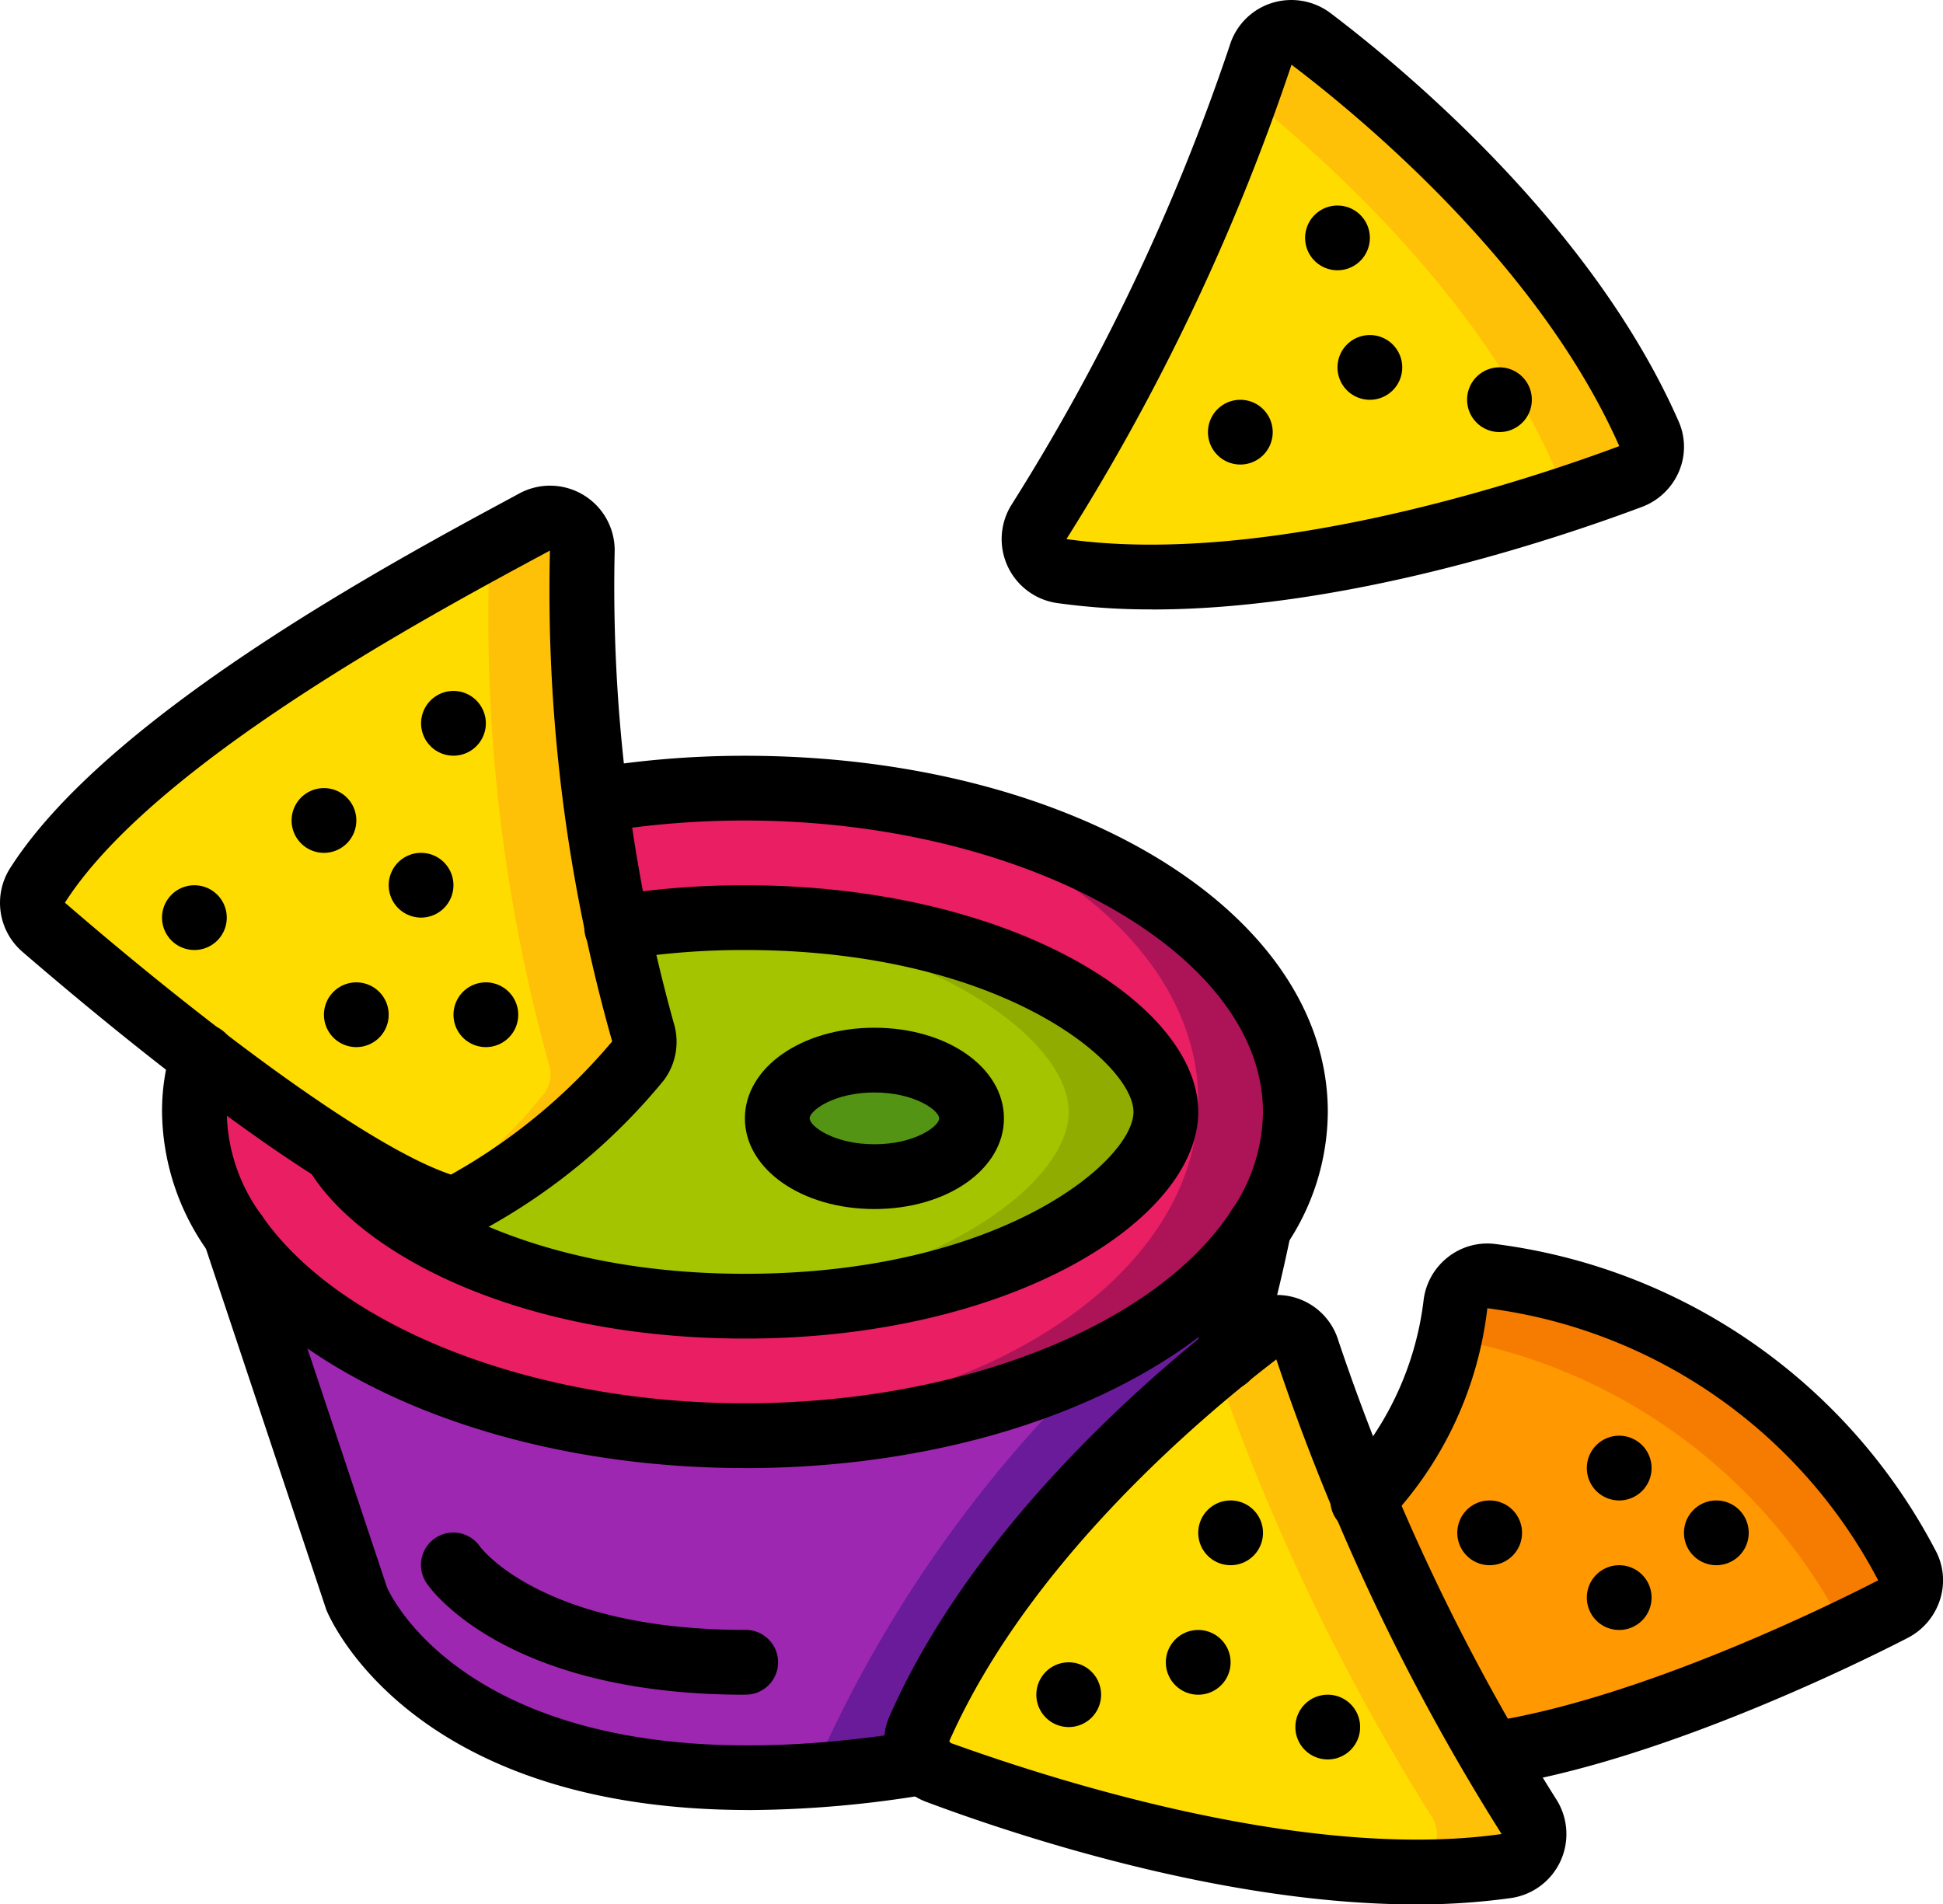 <svg xmlns="http://www.w3.org/2000/svg" width="99.201" height="97.234" viewBox="0 0 99.201 97.234">
  <g id="nachos" transform="translate(0.002 -0.017)">
    <path id="Trazado_167" data-name="Trazado 167" d="M114.256,315.742c-.579,2.827-1.174,6.514-1.67,8.167L97.162,344.542c-8.73,1.455-14.946.727-19.31-.761-7.654-2.629-9.688-7.638-9.688-7.638l-6.183-20.4Zm0,0" transform="translate(-49.973 -254.556)" fill="#6a1b9a"/>
    <path id="Trazado_168" data-name="Trazado 168" d="M105.907,315.742c-.5,2.513.694,6.894.281,8.266l-1.016,1.016A65.386,65.386,0,0,0,91.309,345.5c-4.348.727-10.283-1.538-13.457-1.719-7.654-2.629-9.688-7.638-9.688-7.638l-6.183-20.4Zm0,0" transform="translate(-49.973 -254.556)" fill="#9d27b0"/>
    <path id="Trazado_169" data-name="Trazado 169" d="M107.436,221.341c0,9.126-12.581,16.533-28.105,16.533-.843,0-1.669-.017-2.48-.067-14.366-.727-25.625-7.836-25.625-16.466S62.485,205.6,76.851,204.875c.811-.049,1.637-.066,2.48-.066C94.855,204.809,107.436,212.216,107.436,221.341Zm0,0" transform="translate(-41.303 -165.115)" fill="#ad1457"/>
    <path id="Trazado_170" data-name="Trazado 170" d="M102.477,221.615c0-9.094-11.473-16.466-25.626-16.466s-25.625,7.373-25.625,16.466S62.7,238.081,76.851,238.081,102.477,230.71,102.477,221.615Zm0,0" transform="translate(-41.302 -165.389)" fill="#e91e63"/>
    <path id="Trazado_171" data-name="Trazado 171" d="M378.76,353.282c-.628.331-1.471.744-2.463,1.206a71.635,71.635,0,0,1-18.037,6.2l-8.366-5.257,1.785-7.7a18.063,18.063,0,0,0,4.464-8.266c.116-.562.215-1.125.282-1.719a1.636,1.636,0,0,1,1.8-1.471,27.967,27.967,0,0,1,21.227,14.764,1.652,1.652,0,0,1-.694,2.248Zm0,0" transform="translate(-282.107 -271.1)" fill="#f57c00"/>
    <path id="Trazado_172" data-name="Trazado 172" d="M376.3,367.805A71.635,71.635,0,0,1,358.26,374l-8.366-5.257,1.785-7.7a18.063,18.063,0,0,0,4.464-8.266,28.076,28.076,0,0,1,20,14.582A1.2,1.2,0,0,1,376.3,367.805Zm0,0" transform="translate(-282.107 -284.417)" fill="#ff9801"/>
    <path id="Trazado_173" data-name="Trazado 173" d="M130.892,251.763c0,4.05-8.366,9.919-21.492,9.919-.826,0-1.636-.016-2.43-.082-9.738-.546-16.45-4.348-18.45-7.8l14.333-11.44a35.171,35.171,0,0,1,4.1-.43c.794-.066,1.6-.082,2.447-.082C122.526,241.844,130.892,247.713,130.892,251.763Zm0,0" transform="translate(-71.371 -194.975)" fill="#90ac00"/>
    <path id="Trazado_174" data-name="Trazado 174" d="M125.933,252.106c0,3.786-7.291,9.159-18.963,9.837-9.738-.546-16.45-4.348-18.45-7.8l14.333-11.44a35.175,35.175,0,0,1,4.1-.43c11.672.678,18.98,6.051,18.98,9.837Zm0,0" transform="translate(-71.371 -195.318)" fill="#a4c400"/>
    <path id="Trazado_175" data-name="Trazado 175" d="M39.48,164.26a29.589,29.589,0,0,1-8.811,7.241,1.605,1.605,0,0,1-1.257.148c-.215-.082-.446-.165-.694-.264-5.951-2.4-16.351-11.16-19.574-13.937a1.651,1.651,0,0,1-.314-2.149c4.133-6.464,15.425-13.11,22.253-16.846,1.19-.661,2.265-1.24,3.125-1.7a1.649,1.649,0,0,1,2.43,1.455,85.192,85.192,0,0,0,3.075,24.6,1.579,1.579,0,0,1-.232,1.455Zm0,0" transform="translate(-6.906 -110.084)" fill="#fec108"/>
    <path id="Trazado_176" data-name="Trazado 176" d="M34.7,173.816a25.117,25.117,0,0,1-5.985,5.472c-5.951-2.4-16.351-11.16-19.574-13.937a1.651,1.651,0,0,1-.314-2.149c4.133-6.464,15.425-13.11,22.253-16.846a1.627,1.627,0,0,1,.777,1.405,85.2,85.2,0,0,0,3.075,24.6,1.579,1.579,0,0,1-.232,1.455Zm0,0" transform="translate(-6.907 -117.987)" fill="#ffdc00"/>
    <path id="Trazado_177" data-name="Trazado 177" d="M271.644,377.321a35.43,35.43,0,0,1-7.159.232,81.182,81.182,0,0,1-21.889-5.059,1.619,1.619,0,0,1-.942-2.166c3.571-8.1,10.647-14.813,15.143-18.5.794-.645,1.521-1.206,2.117-1.669a1.634,1.634,0,0,1,2.563.811A110.7,110.7,0,0,0,272.8,374.824a1.645,1.645,0,0,1-1.158,2.5Zm0,0" transform="translate(-194.731 -282.028)" fill="#fec108"/>
    <path id="Trazado_178" data-name="Trazado 178" d="M266.684,385.692c-.727.1-1.455.182-2.2.232a81.181,81.181,0,0,1-21.889-5.059,1.619,1.619,0,0,1-.942-2.166c3.571-8.1,10.647-14.813,15.143-18.5a112.408,112.408,0,0,0,11.044,23,1.645,1.645,0,0,1-1.157,2.5Zm0,0" transform="translate(-194.731 -290.4)" fill="#ffdc00"/>
    <path id="Trazado_179" data-name="Trazado 179" d="M214.747,282.374c0-1.643-2.22-2.976-4.96-2.976s-4.959,1.333-4.959,2.976,2.22,2.976,4.959,2.976S214.747,284.018,214.747,282.374Zm0,0" transform="translate(-165.145 -225.254)" fill="#549414"/>
    <path id="Trazado_180" data-name="Trazado 180" d="M302.945,31.247c-1.124.413-2.794,1.025-4.843,1.653-.033.017-.05.017-.083.033-6.3,1.951-16.053,4.282-24.121,3.141a1.658,1.658,0,0,1-1.157-2.513,114.827,114.827,0,0,0,10.647-21.74c.248-.711.463-1.4.678-2.1a1.634,1.634,0,0,1,2.563-.81c4,3.025,13.061,10.63,17.259,20.169a1.62,1.62,0,0,1-.942,2.166Zm0,0" transform="translate(-219.7 -6.895)" fill="#fec108"/>
    <path id="Trazado_181" data-name="Trazado 181" d="M298.1,46.43c-.033.017-.05.017-.083.033-6.3,1.951-16.053,4.282-24.121,3.141a1.658,1.658,0,0,1-1.157-2.513,114.827,114.827,0,0,0,10.647-21.74c4.448,3.571,11.953,10.5,15.657,18.913a1.621,1.621,0,0,1-.942,2.166Zm0,0" transform="translate(-219.7 -20.425)" fill="#ffdc00"/>
    <path id="Trazado_182" data-name="Trazado 182" d="M72.453,235.555c-12.013,0-22.763-4.323-27.383-11.014a12.439,12.439,0,0,1-2.375-7.172,10.934,10.934,0,0,1,.487-3.281,1.653,1.653,0,1,1,3.157.976A7.727,7.727,0,0,0,46,217.369a9.049,9.049,0,0,0,1.779,5.279c3.969,5.749,13.881,9.6,24.672,9.6,11.04,0,21.034-3.969,24.867-9.877a9.01,9.01,0,0,0,1.585-5c0-8.065-12.114-14.879-26.452-14.879a45.151,45.151,0,0,0-7.3.59,1.654,1.654,0,1,1-.536-3.263,48.493,48.493,0,0,1,7.84-.633c16.687,0,29.759,7.988,29.759,18.186a12.251,12.251,0,0,1-2.125,6.811c-4.48,6.907-15.33,11.375-27.634,11.375Zm0,0" transform="translate(-34.424 -160.58)"/>
    <path id="Trazado_183" data-name="Trazado 183" d="M102.519,256.462c-11.861,0-19.881-4.515-22.31-8.711a1.653,1.653,0,0,1,2.861-1.658c1.582,2.731,8.261,7.062,19.45,7.062,13.089,0,19.839-5.795,19.839-8.266s-6.751-8.266-19.839-8.266a39.129,39.129,0,0,0-6.28.491,1.653,1.653,0,1,1-.533-3.263,42.426,42.426,0,0,1,6.813-.534c13.64,0,23.146,6.1,23.146,11.573s-9.506,11.573-23.146,11.573Zm0,0" transform="translate(-64.49 -188.099)"/>
    <path id="Trazado_184" data-name="Trazado 184" d="M81.288,347.718c-17.2,0-21.371-9.747-21.565-10.227l-6.2-18.6a1.651,1.651,0,0,1,2.7-1.768l.017.017a1.66,1.66,0,0,1,.4.646l6.183,18.566c.152.344,4.93,10.979,27.158,7.291a1.653,1.653,0,1,1,.543,3.261,56.4,56.4,0,0,1-9.237.817Zm0,0" transform="translate(-43.066 -255.283)"/>
    <path id="Trazado_185" data-name="Trazado 185" d="M316.306,324.789a1.656,1.656,0,0,1-1.584-2.129c.636-2.121,1.171-4.253,1.634-6.518a1.653,1.653,0,1,1,3.239.661c-.483,2.364-1.041,4.59-1.705,6.806A1.655,1.655,0,0,1,316.306,324.789Zm0,0" transform="translate(-253.693 -253.781)"/>
    <path id="Trazado_186" data-name="Trazado 186" d="M22.966,166.49a3.1,3.1,0,0,1-.993-.16c-5.917-1.977-16.531-10.8-20.819-14.5a3.3,3.3,0,0,1-.627-4.3c4.98-7.794,19.424-15.577,25.593-18.9l.4-.217h0a3.3,3.3,0,0,1,4.861,2.913,83.193,83.193,0,0,0,3.005,24.094,3.281,3.281,0,0,1-.49,2.952,31.232,31.232,0,0,1-9.338,7.7,3.289,3.289,0,0,1-1.6.415Zm5.111-35.157-.391.21c-5.942,3.2-19.855,10.7-24.373,17.769,6.657,5.758,15.331,12.418,19.711,13.883a29.625,29.625,0,0,0,8.229-6.8,84.245,84.245,0,0,1-3.178-25.058Zm0,0" transform="translate(0 -103.205)"/>
    <path id="Trazado_187" data-name="Trazado 187" d="M260.131,372.4c-9.825,0-20.438-3.527-25.005-5.237a3.317,3.317,0,0,1-1.891-1.81,3.212,3.212,0,0,1,.021-2.563c4.39-9.974,13.886-17.892,17.764-20.834a3.322,3.322,0,0,1,3.034-.51,3.277,3.277,0,0,1,2.121,2.178,108.91,108.91,0,0,0,11.142,23.443,3.3,3.3,0,0,1-2.32,5.006,34.416,34.416,0,0,1-4.865.327Zm-7.124-27.83c-3.663,2.807-12.647,10.286-16.726,19.553,3.978,1.433,17.75,6.173,28.223,4.682a112.307,112.307,0,0,1-11.5-24.234Zm0,0" transform="translate(-187.842 -275.145)"/>
    <path id="Trazado_188" data-name="Trazado 188" d="M358.809,355.46a1.653,1.653,0,0,1-.244-3.288c7.96-1.195,18.042-6.248,19.983-7.249a26.277,26.277,0,0,0-19.954-13.892,18.918,18.918,0,0,1-5.15,10.939,1.653,1.653,0,0,1-2.423-2.251,15.83,15.83,0,0,0,4.311-9.033,3.288,3.288,0,0,1,1.219-2.239,3.246,3.246,0,0,1,2.419-.7,29.567,29.567,0,0,1,22.48,15.6,3.227,3.227,0,0,1,.268,2.522,3.331,3.331,0,0,1-1.653,1.99c-2.021,1.044-12.533,6.309-21.008,7.581A1.587,1.587,0,0,1,358.809,355.46Zm0,0" transform="translate(-282.659 -264.216)"/>
    <path id="Trazado_189" data-name="Trazado 189" d="M276.4,439.77a1.653,1.653,0,1,1-1.653-1.654A1.654,1.654,0,0,1,276.4,439.77Zm0,0" transform="translate(-220.185 -353.222)"/>
    <path id="Trazado_190" data-name="Trazado 190" d="M310.533,431.239a1.653,1.653,0,1,1-1.653-1.653A1.653,1.653,0,0,1,310.533,431.239Zm0,0" transform="translate(-247.706 -346.344)"/>
    <path id="Trazado_191" data-name="Trazado 191" d="M319.068,397.106a1.653,1.653,0,1,1-1.654-1.653A1.653,1.653,0,0,1,319.068,397.106Zm0,0" transform="translate(-254.587 -318.824)"/>
    <path id="Trazado_192" data-name="Trazado 192" d="M447.068,397.106a1.653,1.653,0,1,1-1.654-1.653A1.653,1.653,0,0,1,447.068,397.106Zm0,0" transform="translate(-357.788 -318.824)"/>
    <path id="Trazado_193" data-name="Trazado 193" d="M344.666,448.306a1.653,1.653,0,1,1-1.653-1.654A1.653,1.653,0,0,1,344.666,448.306Zm0,0" transform="translate(-275.226 -360.105)"/>
    <path id="Trazado_194" data-name="Trazado 194" d="M387.334,397.106a1.653,1.653,0,1,1-1.654-1.653A1.653,1.653,0,0,1,387.334,397.106Zm0,0" transform="translate(-309.627 -318.824)"/>
    <path id="Trazado_195" data-name="Trazado 195" d="M421.467,414.173a1.653,1.653,0,1,1-1.653-1.653A1.653,1.653,0,0,1,421.467,414.173Zm0,0" transform="translate(-337.147 -332.584)"/>
    <path id="Trazado_196" data-name="Trazado 196" d="M421.467,380.04a1.653,1.653,0,1,1-1.653-1.653A1.653,1.653,0,0,1,421.467,380.04Zm0,0" transform="translate(-337.147 -305.064)"/>
    <path id="Trazado_197" data-name="Trazado 197" d="M46,234.974a1.653,1.653,0,1,1-1.654-1.653A1.653,1.653,0,0,1,46,234.974Zm0,0" transform="translate(-34.424 -188.103)"/>
    <path id="Trazado_198" data-name="Trazado 198" d="M80.135,209.372a1.653,1.653,0,1,1-1.654-1.654A1.653,1.653,0,0,1,80.135,209.372Zm0,0" transform="translate(-61.944 -167.461)"/>
    <path id="Trazado_199" data-name="Trazado 199" d="M114.267,183.77a1.653,1.653,0,1,1-1.654-1.654A1.654,1.654,0,0,1,114.267,183.77Zm0,0" transform="translate(-89.464 -146.82)"/>
    <path id="Trazado_200" data-name="Trazado 200" d="M105.732,226.438a1.653,1.653,0,1,1-1.653-1.654,1.653,1.653,0,0,1,1.653,1.654Zm0,0" transform="translate(-82.583 -181.221)"/>
    <path id="Trazado_201" data-name="Trazado 201" d="M88.666,260.571a1.653,1.653,0,1,1-1.653-1.654A1.653,1.653,0,0,1,88.666,260.571Zm0,0" transform="translate(-68.823 -208.741)"/>
    <path id="Trazado_202" data-name="Trazado 202" d="M122.8,260.571a1.653,1.653,0,1,1-1.653-1.654A1.653,1.653,0,0,1,122.8,260.571Zm0,0" transform="translate(-96.343 -208.741)"/>
    <path id="Trazado_203" data-name="Trazado 203" d="M127.487,412.243c-12.315,0-16.1-5.464-16.254-5.7a1.653,1.653,0,0,1,2.738-1.853c.086.116,3.245,4.243,13.516,4.243a1.654,1.654,0,1,1,0,3.307Zm0,0" transform="translate(-89.458 -325.695)"/>
    <path id="Trazado_204" data-name="Trazado 204" d="M202.906,280.122c-3.708,0-6.613-2.034-6.613-4.629s2.9-4.629,6.613-4.629,6.613,2.034,6.613,4.629S206.615,280.122,202.906,280.122Zm0-5.952c-2.056,0-3.306.919-3.306,1.323s1.25,1.322,3.306,1.322,3.306-.918,3.306-1.322-1.249-1.322-3.306-1.322Zm0,0" transform="translate(-158.264 -218.372)"/>
    <path id="Trazado_205" data-name="Trazado 205" d="M271.645,31.133a34.28,34.28,0,0,1-4.864-.326,3.3,3.3,0,0,1-2.323-5.006A108.874,108.874,0,0,0,275.6,2.356,3.281,3.281,0,0,1,277.726.18a3.325,3.325,0,0,1,3.032.511c3.879,2.943,13.375,10.862,17.763,20.834a3.21,3.21,0,0,1,.021,2.563A3.318,3.318,0,0,1,296.65,25.9c-4.567,1.71-15.18,5.237-25.005,5.237Zm7.114-27.808a112.2,112.2,0,0,1-11.49,24.217l0,0c10.453,1.484,24.247-3.258,28.225-4.747-4.074-9.206-13.058-16.687-16.733-19.474Zm0,0" transform="translate(-212.823 0)"/>
    <path id="Trazado_206" data-name="Trazado 206" d="M389.9,98.5a1.653,1.653,0,1,1-1.654-1.653A1.653,1.653,0,0,1,389.9,98.5Zm0,0" transform="translate(-311.693 -78.074)"/>
    <path id="Trazado_207" data-name="Trazado 207" d="M355.76,89.97a1.653,1.653,0,1,1-1.653-1.654A1.653,1.653,0,0,1,355.76,89.97Zm0,0" transform="translate(-284.17 -71.192)"/>
    <path id="Trazado_208" data-name="Trazado 208" d="M347.228,55.837a1.653,1.653,0,1,1-1.654-1.654A1.653,1.653,0,0,1,347.228,55.837Zm0,0" transform="translate(-277.291 -43.672)"/>
    <path id="Trazado_209" data-name="Trazado 209" d="M321.627,107.036a1.653,1.653,0,1,1-1.653-1.654A1.654,1.654,0,0,1,321.627,107.036Zm0,0" transform="translate(-256.65 -84.952)"/>
  </g>
</svg>
